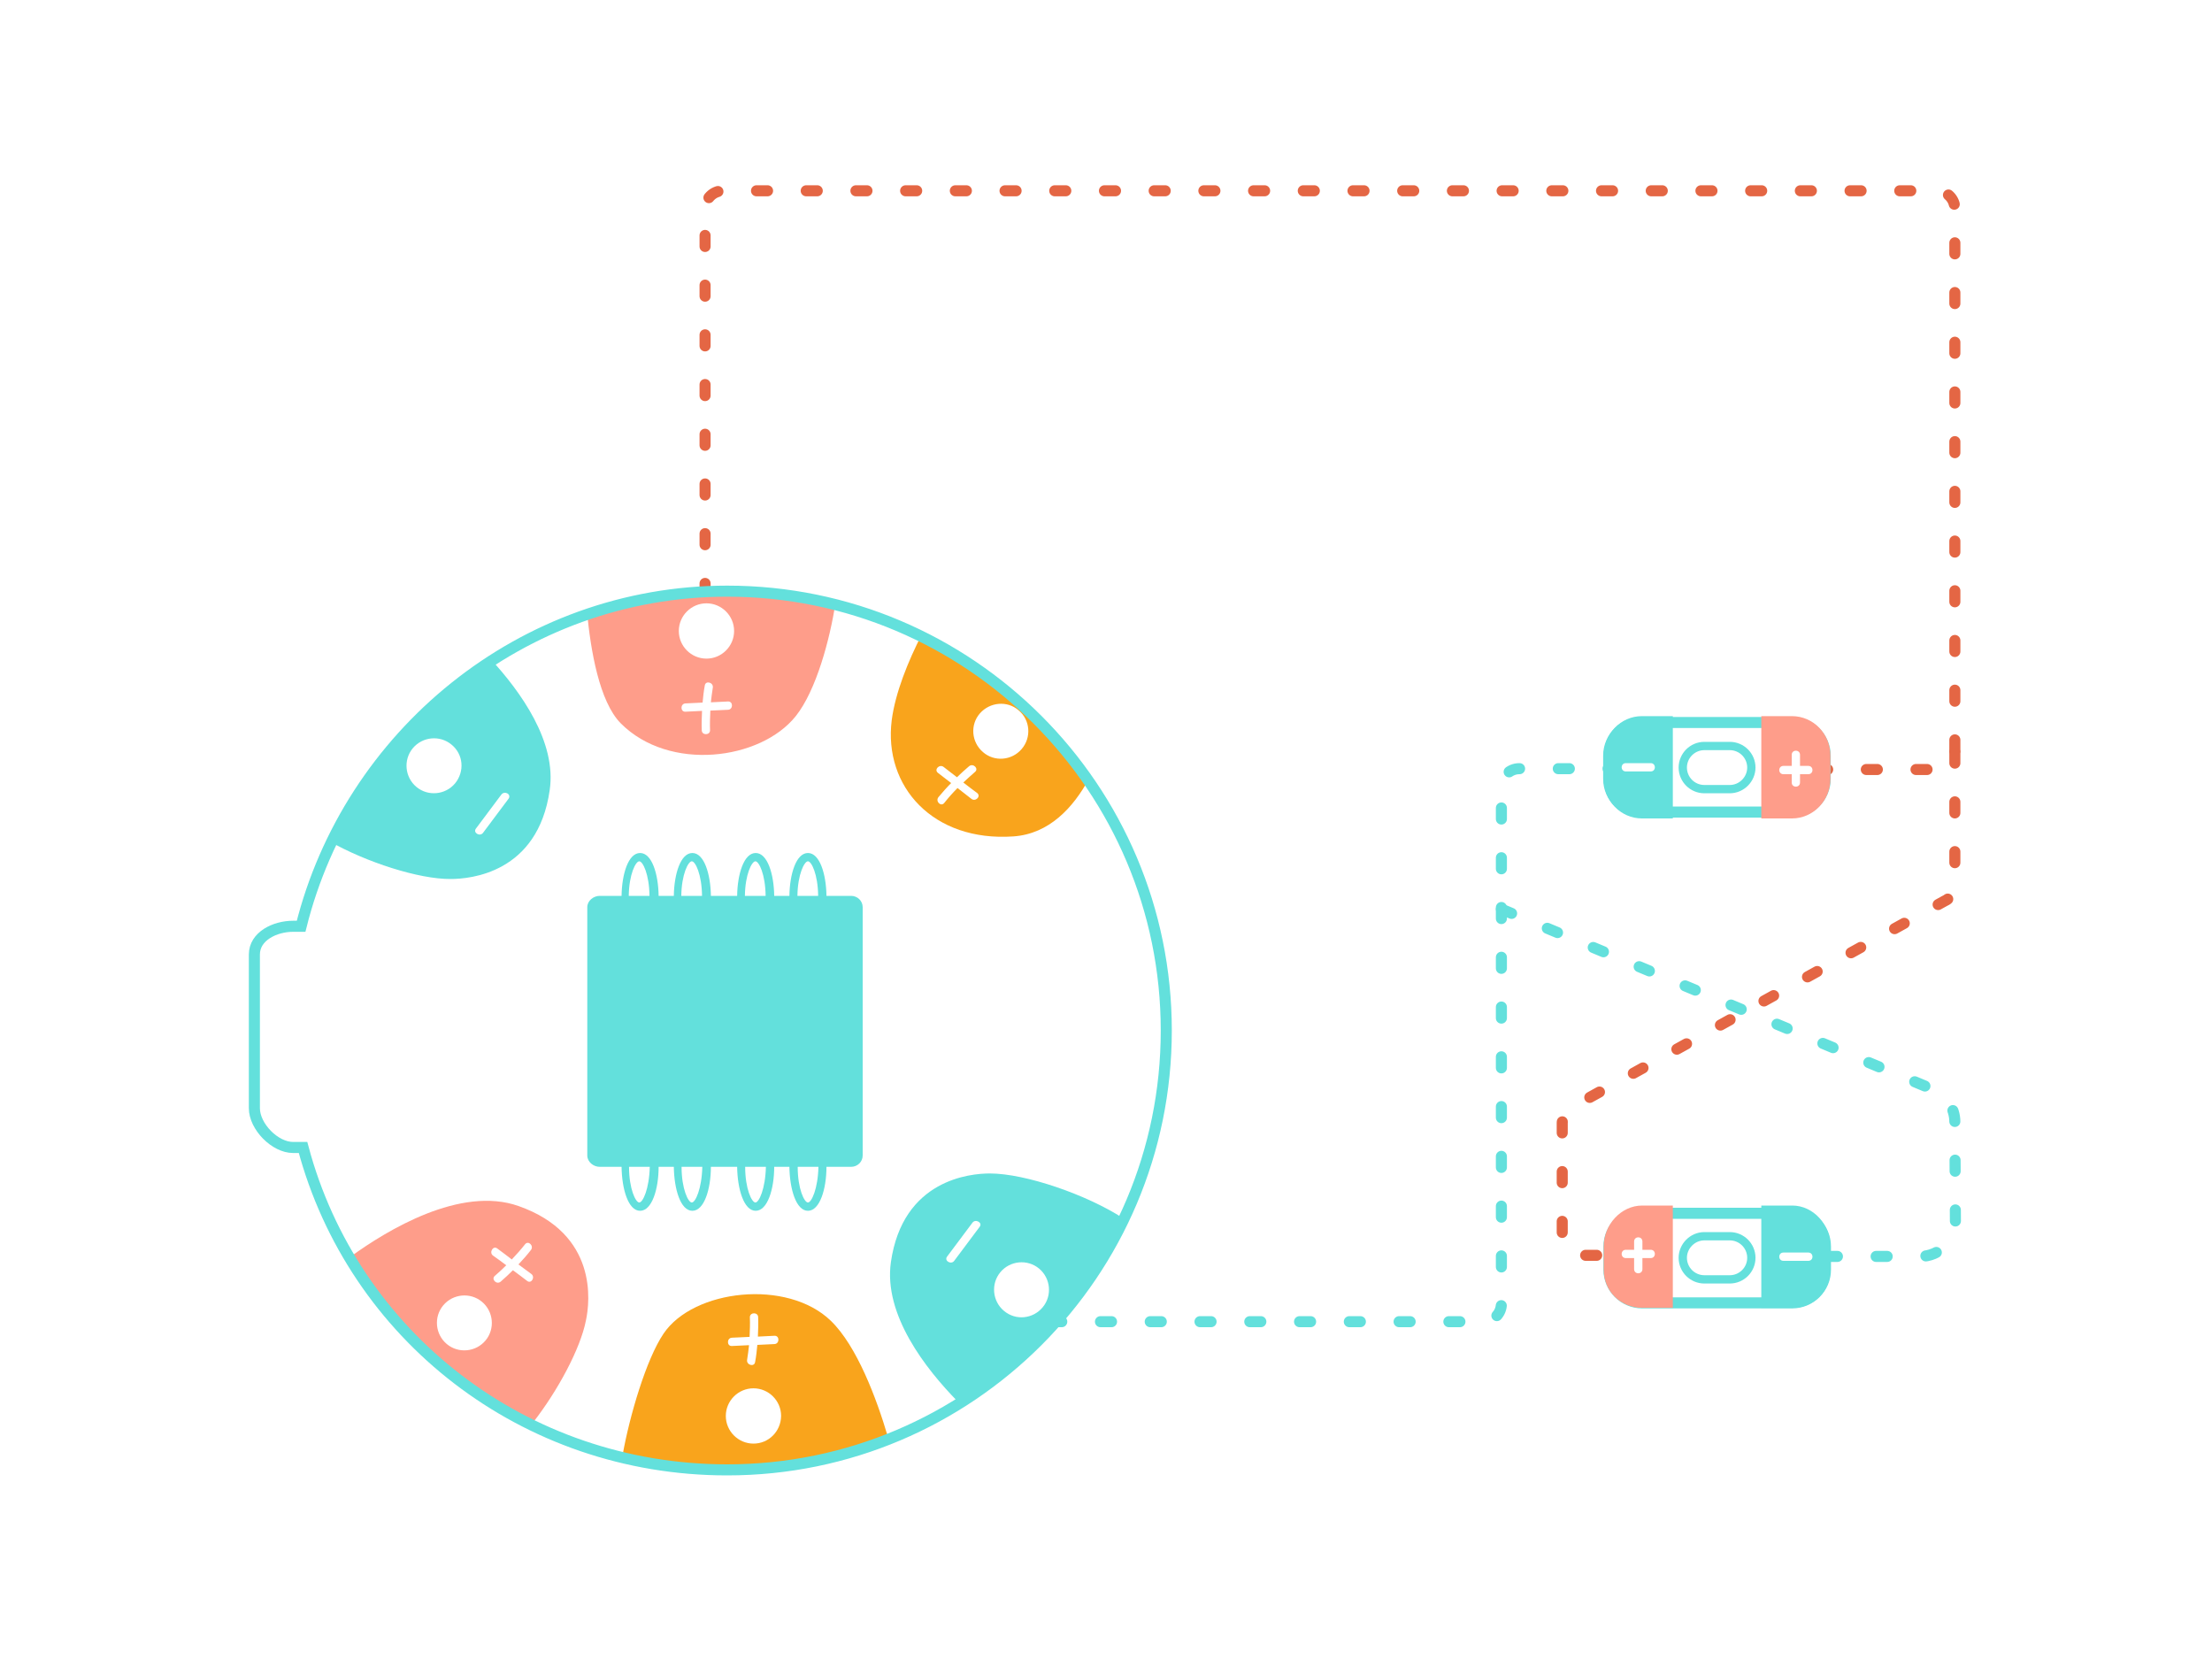 <?xml version="1.0" encoding="utf-8"?>
<!-- Generator: Adobe Illustrator 18.1.1, SVG Export Plug-In . SVG Version: 6.00 Build 0)  -->
<svg version="1.1" id="Layer_1" xmlns="http://www.w3.org/2000/svg" xmlns:xlink="http://www.w3.org/1999/xlink" x="0px" y="0px"
	 viewBox="0 0 800 600" enable-background="new 0 0 800 600" xml:space="preserve">
<path fill="#FE9D8A" d="M263,213c-17.7,0-34.8,2.9-50.7,8.3c1.3,13.7,4.4,32.4,12.2,40.3C242,279.2,275,275,287.8,259
	c7.4-9.3,12.4-27.9,14.4-41.2C289.6,214.6,276.5,213,263,213z M263.3,256.7c-2.1,0.1-4.3,0.2-6.4,0.3c-0.1,2.4-0.2,4.8-0.1,7.1
	c0,1.9-3,1.9-3,0c-0.1-2.3,0-4.7,0.1-7c-2,0.1-4,0.2-6,0.3c-1.9,0.1-1.9-2.9,0-3c2.1-0.1,4.1-0.2,6.2-0.3c0.2-2.1,0.4-4.1,0.8-6.2
	c0.3-1.9,3.2-1.1,2.9,0.8c-0.3,1.8-0.5,3.5-0.7,5.3c2.1-0.1,4.1-0.2,6.2-0.3C265.2,253.6,265.2,256.6,263.3,256.7z M255.5,238.2
	c-5.5,0-10-4.5-10-10s4.5-10,10-10s10,4.5,10,10S261,238.2,255.5,238.2z"/>
<path fill="#F9A41C" d="M333.4,229.4c-5,9.8-9.6,21.1-10.9,31.1c-3,24,15,44,44,42c13-0.9,21.7-10.5,27.3-20.8
	C378.5,259.5,357.7,241.4,333.4,229.4z M351.3,288.9c-1.7-1.3-3.3-2.6-5-3.9c-1.7,1.7-3.3,3.5-4.8,5.4c-1.2,1.5-3.3-0.6-2.1-2.1
	c1.5-1.8,3-3.5,4.6-5.1c-1.6-1.2-3.2-2.5-4.8-3.7c-1.5-1.2,0.6-3.3,2.1-2.1c1.6,1.2,3.2,2.5,4.8,3.7c1.4-1.4,2.9-2.7,4.4-4
	c1.5-1.2,3.6,0.9,2.1,2.1c-1.4,1.2-2.8,2.5-4.2,3.8c1.7,1.3,3.3,2.6,5,3.8C354.9,288,352.8,290.1,351.3,288.9z M369.5,270.9
	c-3.6,4.2-9.9,4.7-14,1.1c-4.2-3.6-4.7-9.9-1.1-14s9.9-4.7,14-1.1C372.6,260.4,373.1,266.7,369.5,270.9z"/>
<path fill="#F9A41C" d="M300.5,477.7c-15.8-15.3-49.7-11.4-60.5,4.6c-6.3,9.3-12.3,29.8-14.8,43.8c12.1,3,24.8,4.5,37.8,4.5
	c20.5,0,40.1-3.9,58.1-11C317,505.7,309.9,486.8,300.5,477.7z M264.7,483.8c2.1-0.1,4.3-0.2,6.4-0.3c0.1-2.4,0.2-4.8,0.1-7.1
	c0-1.9,3-1.9,3,0c0.1,2.3,0,4.7-0.1,7c2-0.1,4-0.2,6-0.3c1.9-0.1,1.9,2.9,0,3c-2.1,0.1-4.1,0.2-6.2,0.3c-0.2,2.1-0.4,4.1-0.8,6.2
	c-0.3,1.9-3.2,1.1-2.9-0.8c0.3-1.8,0.5-3.5,0.7-5.3c-2.1,0.1-4.1,0.2-6.2,0.3C262.8,486.9,262.8,483.9,264.7,483.8z M272.5,522.1
	c-5.5,0-10-4.5-10-10c0-5.5,4.5-10,10-10s10,4.5,10,10C282.4,517.7,278,522.1,272.5,522.1z"/>
<path fill="#63E0DC" d="M358,424.4c-7,0-31.5,2.1-35.8,32.1c-2.7,19,12.6,38.6,24.2,50.4c25.7-15.9,46.5-38.9,59.8-66.3
	C393.1,432.1,370.9,424.4,358,424.4z M354.3,443.7c-3.1,4.1-6.1,8.2-9.2,12.3c-1.1,1.5-3.7,0-2.6-1.5c3.1-4.1,6.1-8.2,9.2-12.3
	C352.8,440.7,355.5,442.2,354.3,443.7z M363.1,474.1c-4.2-3.5-4.8-9.8-1.3-14c3.5-4.2,9.8-4.8,14-1.3c4.2,3.5,4.8,9.8,1.3,14
	S367.4,477.7,363.1,474.1z"/>
<path fill="#FE9D8A" d="M187.6,436.2c-21.1-7.5-47.8,8.9-60.4,18c15.7,25.8,38.5,46.7,65.7,60.1c8.8-11.3,17-26.5,19-36.7
	C213.4,470.7,216.2,446.3,187.6,436.2z M175.6,484.8c-3.5,4.2-9.8,4.8-14,1.3c-4.2-3.5-4.8-9.8-1.3-14c3.5-4.2,9.8-4.8,14-1.3
	C178.5,474.3,179.1,480.6,175.6,484.8z M190.7,463.3c-1.7-1.3-3.4-2.6-5.2-3.9c-1.4,1.4-2.9,2.8-4.4,4.1c-1.5,1.3-3.6-0.9-2.1-2.1
	c1.4-1.2,2.8-2.5,4.1-3.8c-1.6-1.2-3.2-2.4-4.8-3.5c-1.5-1.1,0-3.7,1.5-2.6c1.8,1.3,3.6,2.7,5.3,4c1.7-1.8,3.3-3.6,4.8-5.5
	c1.2-1.5,3.3,0.6,2.1,2.1c-1.4,1.8-2.9,3.5-4.5,5.2c1.5,1.1,3.1,2.3,4.6,3.4C193.7,461.8,192.2,464.4,190.7,463.3z"/>
<path fill="#63E0DC" d="M177.2,238.1c-25,16.1-45.2,39.1-58,66.2c13.2,7.5,32.3,13.7,43.8,13.6c7,0,31.5-2.1,35.8-32.1
	C201.4,268.3,188.3,250.1,177.2,238.1z M164.6,283.3c-3.5,4.2-9.8,4.8-14,1.3c-4.2-3.5-4.8-9.8-1.3-14c3.5-4.2,9.8-4.8,14-1.3
	C167.6,272.8,168.1,279,164.6,283.3z M183.9,288.9c-3.1,4.1-6.1,8.2-9.2,12.3c-1.1,1.5-3.7,0-2.6-1.5c3.1-4.1,6.1-8.2,9.2-12.3
	C182.5,285.8,185.1,287.3,183.9,288.9z"/>
<g>
	<g>
		
			<line fill="none" stroke="#E46644" stroke-width="4" stroke-linecap="round" stroke-linejoin="round" x1="255" y1="213" x2="255" y2="211"/>
		
			<path fill="none" stroke="#E46644" stroke-width="4" stroke-linecap="round" stroke-linejoin="round" stroke-dasharray="3.995,13.982" d="
			M255,197V75.5c0-3.6,2.9-6.5,6.5-6.5h439c3.6,0,6.5,2.9,6.5,6.5v196.3c0,3.6-2.9,6.5-6.5,6.5H668"/>
		
			<line fill="none" stroke="#E46644" stroke-width="4" stroke-linecap="round" stroke-linejoin="round" x1="661" y1="278.3" x2="659" y2="278.3"/>
	</g>
</g>
<path fill="none" stroke="#63E0DC" stroke-width="4" stroke-linecap="round" stroke-linejoin="round" stroke-miterlimit="10" stroke-dasharray="4,14" d="
	M380,478h156.5c3.6,0,6.5-2.9,6.5-6.5v-187c0-3.6,2.9-6.5,6.5-6.5H584"/>
<path fill="none" stroke="#63E0DC" stroke-width="4" stroke-miterlimit="10" d="M263,213.8c-74.4,0-136.9,52.2-154.1,121.2H106
	c-6.6,0-14,3.6-14,10.2v55.6c0,6.6,7.4,14.2,14,14.2h3.6c18.1,68,79.9,116.6,153.4,116.6c87.7,0,158.8-71.2,158.8-158.9
	S350.7,213.8,263,213.8z"/>
<path fill="#63E0DC" d="M307.8,324h-8.9c-0.1-7.8-2.4-15.5-6.7-15.5s-6.6,7.7-6.7,15.5h-5.5c-0.1-7.8-2.4-15.5-6.7-15.5
	s-6.6,7.7-6.7,15.5h-9.5c-0.1-7.8-2.4-15.5-6.7-15.5s-6.6,7.7-6.7,15.5h-5.5c-0.1-7.8-2.4-15.5-6.7-15.5s-6.6,7.7-6.7,15.5h-7.9
	c-2.3,0-4.5,1.8-4.5,4.1v89.8c0,2.3,2.2,4.1,4.5,4.1h7.9c0.1,8,2.4,15.9,6.7,15.9s6.7-7.9,6.7-15.9h5.5c0.1,8,2.4,15.9,6.7,15.9
	s6.7-7.9,6.7-15.9h9.5c0.1,8,2.4,15.9,6.7,15.9s6.7-7.9,6.7-15.9h5.5c0.1,8,2.4,15.9,6.7,15.9s6.7-7.9,6.7-15.9h8.9
	c2.3,0,4.2-1.8,4.2-4.1v-89.8C312,325.8,310.1,324,307.8,324z M292.2,311.5c1.3,0,3.6,4.7,3.7,12.5h-7.5
	C288.5,316.2,290.9,311.5,292.2,311.5z M273.2,311.5c1.3,0,3.6,4.7,3.7,12.5h-7.5C269.5,316.2,271.9,311.5,273.2,311.5z
	 M250.2,311.5c1.3,0,3.6,4.7,3.7,12.5h-7.5C246.5,316.2,248.9,311.5,250.2,311.5z M231.2,311.5c1.3,0,3.6,4.7,3.7,12.5h-7.5
	C227.5,316.2,229.9,311.5,231.2,311.5z M231.2,434.9c-1.3,0-3.7-4.9-3.7-12.9h7.5C234.8,430,232.5,434.9,231.2,434.9z M250.2,434.9
	c-1.3,0-3.7-4.9-3.7-12.9h7.5C253.8,430,251.5,434.9,250.2,434.9z M273.2,434.9c-1.3,0-3.7-4.9-3.7-12.9h7.5
	C276.8,430,274.5,434.9,273.2,434.9z M292.2,434.9c-1.3,0-3.7-4.9-3.7-12.9h7.5C295.8,430,293.5,434.9,292.2,434.9z"/>
<path fill="none" stroke="#63E0DC" stroke-width="4" stroke-miterlimit="10" d="M648.1,293.7h-54.3c-6.6,0-12-5.4-12-12v-8.4
	c0-6.6,5.4-12,12-12h54.3c6.6,0,12,5.4,12,12v8.4C660.1,288.3,654.7,293.7,648.1,293.7z"/>
<path fill="none" stroke="#63E0DC" stroke-width="3" stroke-miterlimit="10" d="M625.6,285.4h-9.2c-4.3,0-7.8-3.5-7.8-7.8v0
	c0-4.3,3.5-7.8,7.8-7.8h9.2c4.3,0,7.8,3.5,7.8,7.8v0C633.4,281.8,629.9,285.4,625.6,285.4z"/>
<path fill="#63E0DC" d="M593.8,259c-7.6,0-13.8,6.4-13.8,14.3v8.4c0,7.9,6.2,14.3,13.8,14.3H605v-37H593.8z M597,279c-3,0-6,0-9,0
	c-2,0-2-3,0-3c3,0,6,0,9,0C599,276,599,279,597,279z"/>
<path fill="#FE9D8A" d="M648.1,259H637v37h11.1c7.6,0,13.9-6.4,13.9-14.3v-8.4C662,265.4,655.8,259,648.1,259z M654,280
	c-1,0-1.9,0-3,0c0,1,0,2,0,3c0,2-3,2-3,0c0-1,0-2,0-3c-1.1,0-2,0-3,0c-2,0-2-3,0-3c1,0,1.9,0,3,0c0-2,0-3,0-4c0-2,3-2,3,0
	c0,1,0,2,0,4c1.1,0,2,0,3,0C656,277,656,280,654,280z"/>
<path fill="none" stroke="#63E0DC" stroke-width="4" stroke-miterlimit="10" d="M593.9,438.8h54.3c6.6,0,12,5.4,12,12v8.4
	c0,6.6-5.4,12-12,12h-54.3c-6.6,0-12-5.4-12-12v-8.4C581.9,444.2,587.3,438.8,593.9,438.8z"/>
<path fill="none" stroke="#63E0DC" stroke-width="3" stroke-miterlimit="10" d="M616.4,447.1h9.2c4.3,0,7.8,3.5,7.8,7.8v0
	c0,4.3-3.5,7.8-7.8,7.8h-9.2c-4.3,0-7.8-3.5-7.8-7.8v0C608.6,450.7,612.1,447.1,616.4,447.1z"/>
<path fill="#63E0DC" d="M648.2,473c7.6,0,13.8-5.9,13.8-13.8v-8.4c0-7.9-6.2-14.8-13.8-14.8H637v37H648.2z M645,453c3,0,6,0,9,0
	c2,0,2,3,0,3c-3,0-6,0-9,0C643,456,643,453,645,453z"/>
<path fill="#FE9D8A" d="M593.9,473H605v-37h-11.1c-7.6,0-13.9,6.9-13.9,14.8v8.4C580,467.1,586.2,473,593.9,473z M588,452
	c1,0,1.9,0,3,0c0-1,0-2,0-3c0-2,3-2,3,0c0,1,0,2,0,3c1.1,0,2,0,3,0c2,0,2,3,0,3c-1,0-2,0-3,0c0,2,0,3,0,4c0,2-3,2-3,0c0-1,0-2,0-4
	c-1,0-2,0-3,0C586,455,586,452,588,452z"/>
<path fill="none" stroke="#63E0DC" stroke-width="4" stroke-linecap="round" stroke-linejoin="round" stroke-miterlimit="10" stroke-dasharray="4,14" d="
	M543,328.8L699.1,394c4.8,2,7.9,6.7,7.9,11.8l0.2,35.8c0,7.1-5.7,12.8-12.8,12.8h-34.2"/>
<path fill="none" stroke="#E46644" stroke-width="4" stroke-linecap="round" stroke-linejoin="round" stroke-miterlimit="10" stroke-dasharray="4,14" d="
	M707,272v48.1c0,2.5-1.5,4.8-3.8,5.8l-134.4,74.4c-2.3,1-3.8,3.3-3.8,5.8v41.5c0,3.5,2.8,6.4,6.4,6.4H588"/>
</svg>
